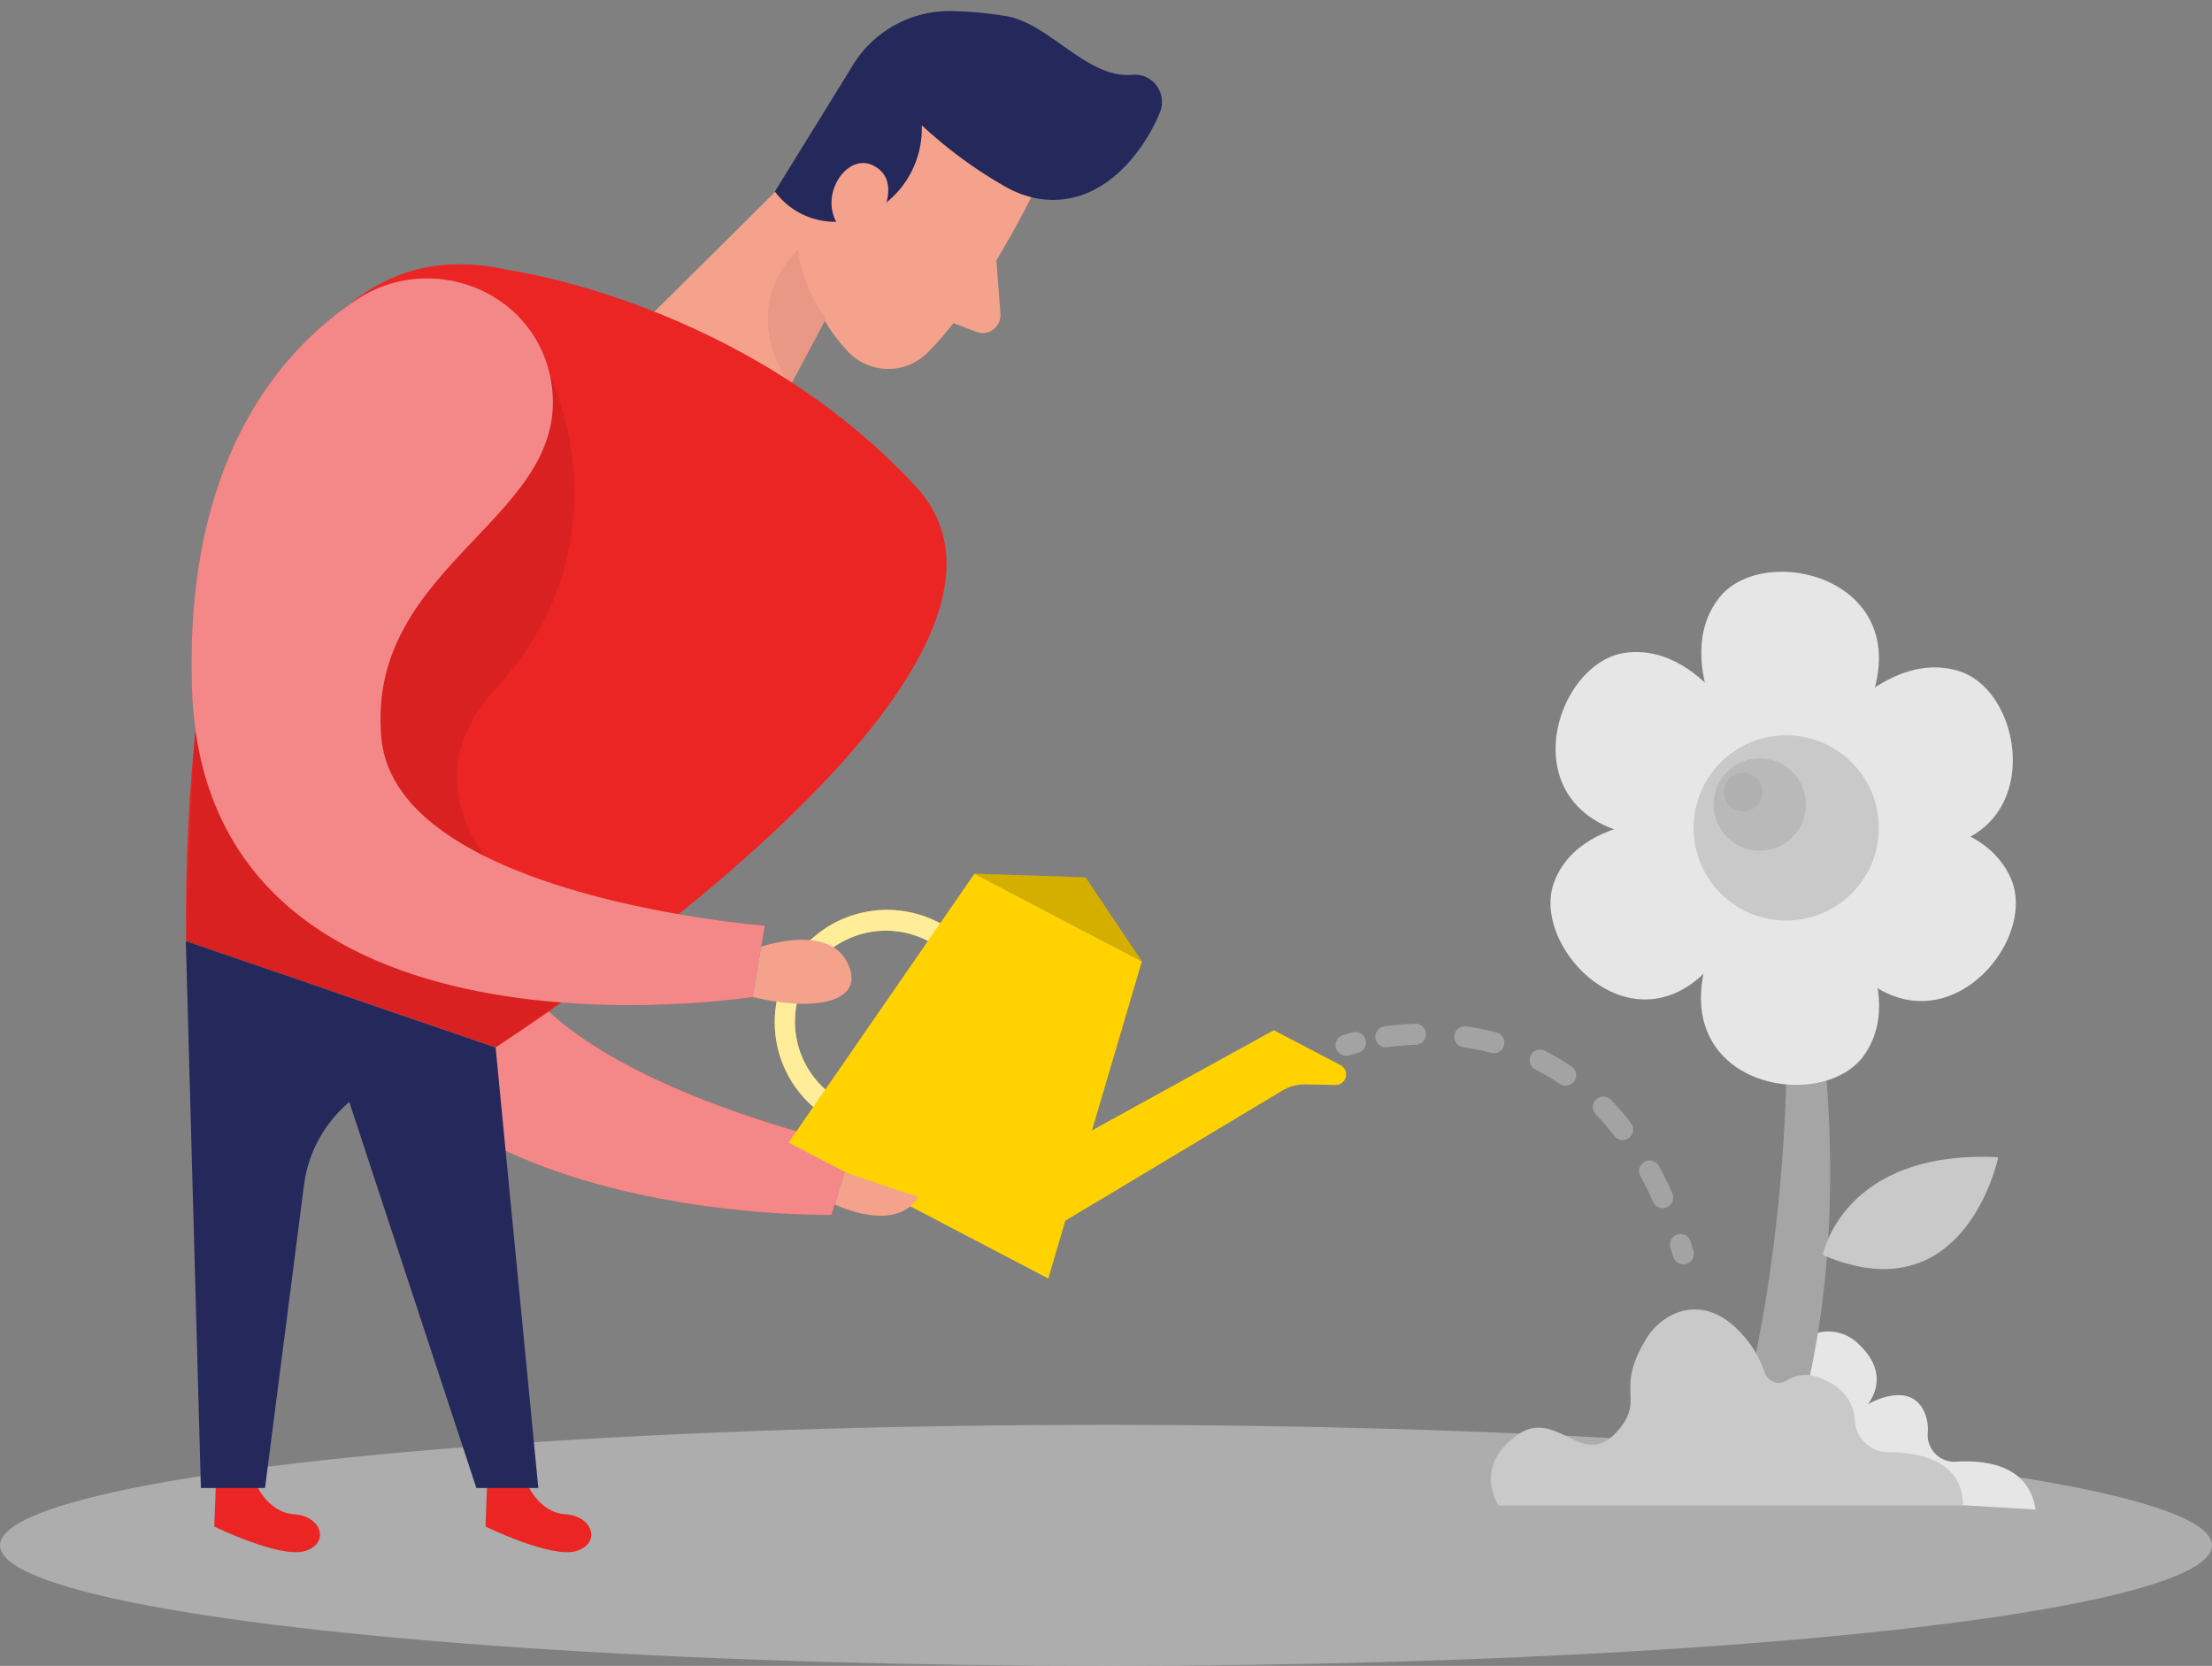 <svg xmlns="http://www.w3.org/2000/svg" width="210.115" height="158.247" viewBox="0 0 210.115 158.247">
  <rect x="0" y="0" width="210.115" height="158.247" fill="#808080" stroke="none"/>
  <g id="cta1-small" transform="translate(0)">
    <path id="Path_826" data-name="Path 826" d="M125.735,95.264c-.625-8.4-9.78-13.345-17.335-9.618C100.2,89.7,90.134,99,88.052,120.327c-3.639,37.2,48.883,35.938,48.883,35.938l2.057-6.554s-34.356-7.335-33.725-22.512C105.974,110.228,126.723,108.952,125.735,95.264Z" transform="translate(-57.96 -40.868)" fill="#eb2424"/>
    <path id="Path_827" data-name="Path 827" d="M125.735,95.264c-.625-8.4-9.78-13.345-17.335-9.618C100.2,89.7,90.134,99,88.052,120.327c-3.639,37.2,48.883,35.938,48.883,35.938l2.057-6.554s-34.356-7.335-33.725-22.512C105.974,110.228,126.723,108.952,125.735,95.264Z" transform="translate(-57.96 -40.868)" fill="#fff" opacity="0.46"/>
    <ellipse id="Ellipse_133" data-name="Ellipse 133" cx="105.058" cy="11.45" rx="105.058" ry="11.45" transform="translate(0 135.347)" fill="#e6e6e6" opacity="0.45"/>
    <path id="Path_828" data-name="Path 828" d="M76.436,239.82s1.082,2.945,3.752,3.127,3.377,2.808.988,3.5-8.586-2.333-8.586-2.333l.144-3.846Z" transform="translate(-52.235 -99.101)" fill="#eb2424"/>
    <path id="Path_829" data-name="Path 829" d="M117.636,239.82s1.082,2.945,3.752,3.127,3.383,2.808.994,3.5-8.592-2.333-8.592-2.333l.144-3.846Z" transform="translate(-67.671 -99.101)" fill="#eb2424"/>
    <g id="Group_83" data-name="Group 83" transform="translate(51.291 0)">
      <path id="Path_830" data-name="Path 830" d="M21.575,14.678s-5.19,9.373-10.62,14.238a5.264,5.264,0,0,1-7.521-.5C1.068,25.6-1.326,21.119.861,15.733L3.467,6.172A9.535,9.535,0,0,1,12.659.005C20.009-.133,25.039,9.115,21.575,14.678Z" transform="translate(24.349 5.208) rotate(-3)" fill="#f4a28c"/>
      <path id="Path_831" data-name="Path 831" d="M26.059,0,0,23.3,13.625,36.961,26.778,15.089Z" transform="translate(0 15.925) rotate(-3)" fill="#f4a28c"/>
      <path id="Path_832" data-name="Path 832" d="M21.875,16.952a42.82,42.82,0,0,1-7.617-6.239,8.993,8.993,0,0,1-5.476,8.133A7.1,7.1,0,0,1,0,16.27L7.833,4.954A10.769,10.769,0,0,1,17.813.042a35.578,35.578,0,0,1,4.995.74c4.119.916,7.373,6.4,11.751,6.192a2.539,2.539,0,0,1,2.2,1.19,2.634,2.634,0,0,1,.152,2.529C35.083,14.518,30.8,19.556,24.9,18.248a9.757,9.757,0,0,1-3.028-1.3Z" transform="translate(21.464 1.945) rotate(-3)" fill="#24285b"/>
      <path id="Path_833" data-name="Path 833" d="M4.6,5.236S6.824,1.775,4.127.275-1.834,3.782,1.25,6.625Z" transform="translate(27.495 15.651) rotate(-3)" fill="#f4a28c"/>
      <path id="Path_834" data-name="Path 834" d="M6.019,0l.125,5.122A1.734,1.734,0,0,1,5.391,6.6a1.671,1.671,0,0,1-1.631.143L0,5.069Z" transform="translate(37.336 24.987) rotate(-3)" fill="#f4a28c"/>
      <path id="Path_835" data-name="Path 835" d="M5.551,6.623A13.252,13.252,0,0,1,3.217,0S-2.93,4.544,1.771,12.887Z" transform="translate(21.3 23.915) rotate(-3)" fill="#ce8172" opacity="0.31"/>
    </g>
    <path id="Path_836" data-name="Path 836" d="M312.363,218.319a4.073,4.073,0,0,1,5.941,0c3.127,2.97.782,5.628.782,5.628s3.908-2.314,5.315.625a3.972,3.972,0,0,1,.381,2.126,2.533,2.533,0,0,0,2.739,2.7c3.127-.181,6.879.488,7.5,4.546l-13.132-.782L311.3,225.467Z" transform="translate(-141.669 -90.551)" fill="#e6e6e6"/>
    <path id="Path_837" data-name="Path 837" d="M301.24,201.205s10.131-26.477,4.921-66.705c0,0,12.669,37.408-.15,68.162Z" transform="translate(-137.9 -59.643)" fill="#a5a5a5"/>
    <path id="Path_838" data-name="Path 838" d="M98.967,55.5s22.356,3.045,38.609,20.511S97.7,129.326,97.7,129.326L68.307,119.239S66.356,47.95,98.967,55.5Z" transform="translate(-50.622 -29.836)" fill="#eb2424"/>
    <path id="Path_839" data-name="Path 839" d="M167.038,175l-.144-.063-3.589-1.876a10.668,10.668,0,0,1,9.893-18.9l3.589,1.876a1.015,1.015,0,0,1-.938,1.8l-3.589-1.876a8.639,8.639,0,0,0-8.011,15.308l3.589,1.876a1.02,1.02,0,1,1-.8,1.876Z" transform="translate(-84.162 -66.598)" fill="#ffd200"/>
    <path id="Path_840" data-name="Path 840" d="M102.889,71.94s7.7,15.634-5.1,29.591,11.131,26.3,11.131,26.3l-11.212,7.861L68.32,125.607s.425-13.607.869-20.149S102.889,71.94,102.889,71.94Z" transform="translate(-50.635 -36.204)" opacity="0.08"/>
    <path id="Path_841" data-name="Path 841" d="M167.038,175l-.144-.063-3.589-1.876a10.668,10.668,0,0,1,9.893-18.9l3.589,1.876a1.015,1.015,0,0,1-.938,1.8l-3.589-1.876a8.639,8.639,0,0,0-8.011,15.308l3.589,1.876a1.02,1.02,0,1,1-.8,1.876Z" transform="translate(-84.162 -66.598)" fill="#fff" opacity="0.6"/>
    <path id="Path_842" data-name="Path 842" d="M103.195,66.373c-1.72-8.242-11.475-11.925-18.466-7.216-7.592,5.109-16.3,15.671-15.546,37.077,1.357,37.352,53.242,29.11,53.242,29.11l1.163-6.772s-35.019-2.7-36.42-17.81C85.6,83.839,106,79.805,103.195,66.373Z" transform="translate(-50.941 -30.637)" fill="#eb2424"/>
    <path id="Path_843" data-name="Path 843" d="M103.195,66.373c-1.72-8.242-11.475-11.925-18.466-7.216-7.592,5.109-16.3,15.671-15.546,37.077,1.357,37.352,53.242,29.11,53.242,29.11l1.163-6.772s-35.019-2.7-36.42-17.81C85.6,83.839,106,79.805,103.195,66.373Z" transform="translate(-50.941 -30.637)" fill="#fff" opacity="0.46"/>
    <path id="Path_844" data-name="Path 844" d="M177.483,147.51,159.83,173.055l24.664,12.913,8.892-30.135Z" transform="translate(-84.92 -64.517)" fill="#ffd200"/>
    <path id="Path_845" data-name="Path 845" d="M192,185.6,217.97,171.29l6.353,3.327a1,1,0,0,1-.481,1.876l-2.889-.056a4.208,4.208,0,0,0-2.239.625L194.107,191.82Z" transform="translate(-96.973 -73.426)" fill="#ffd200"/>
    <path id="Path_846" data-name="Path 846" d="M155.173,158.213s6.2-2.195,8.129,1.4-2.42,4.94-8.942,3.371Z" transform="translate(-82.871 -68.278)" fill="#f4a28c"/>
    <path id="Path_847" data-name="Path 847" d="M188.06,147.51l10.556.35,5.347,7.973Z" transform="translate(-95.497 -64.517)" fill="#ffd200"/>
    <path id="Path_848" data-name="Path 848" d="M188.06,147.51l10.556.35,5.347,7.973Z" transform="translate(-95.497 -64.517)" opacity="0.17"/>
    <path id="Path_849" data-name="Path 849" d="M166.83,195.918s5.722,2.827,7.936-.688l-6.979-2.37Z" transform="translate(-87.543 -81.508)" fill="#f4a28c"/>
    <g id="Group_78" data-name="Group 78" transform="translate(127.858 98.228)" opacity="0.48">
      <path id="Path_850" data-name="Path 850" d="M244.5,173.416s.319-.106.9-.256" transform="translate(-244.5 -172.355)" fill="none" stroke="#c9c9c9" stroke-linecap="round" stroke-linejoin="round" stroke-width="2"/>
      <path id="Path_851" data-name="Path 851" d="M250.55,172.127c6.791-.913,20.924-.325,27.515,18.335" transform="translate(-246.767 -171.872)" fill="none" stroke="#c9c9c9" stroke-linecap="round" stroke-linejoin="round" stroke-width="2" stroke-dasharray="2.82 4.7"/>
      <path id="Path_852" data-name="Path 852" d="M295.3,203.83c.094.294.188.588.275.894" transform="translate(-263.533 -183.845)" fill="none" stroke="#c9c9c9" stroke-linecap="round" stroke-linejoin="round" stroke-width="2"/>
    </g>
    <path id="Path_853" data-name="Path 853" d="M68.27,157.76,69.7,209.707h6.091l3.7-28.766a12.419,12.419,0,0,1,8.817-10.324l9.38-2.764Z" transform="translate(-50.617 -68.357)" fill="#24285b"/>
    <path id="Path_854" data-name="Path 854" d="M106.508,173.89l4.058,41.86h-5.884L91.8,176.623Z" transform="translate(-59.432 -74.4)" fill="#24285b"/>
    <path id="Path_855" data-name="Path 855" d="M316.92,199.844s1.876-10.005,16.665-9.286C333.585,190.558,330.484,205.679,316.92,199.844Z" transform="translate(-143.775 -80.631)" fill="#c9c9c9"/>
    <path id="Path_856" data-name="Path 856" d="M302.552,120.347s-7.323-10.005-2.364-16.259,23.957-.406,10.3,16.653Z" transform="translate(-136.861 -47.335)" fill="#e6e6e6"/>
    <path id="Path_857" data-name="Path 857" d="M314.7,124.47s6.766-10.362,14.383-7.923,8.792,22.287-11.975,15.5Z" transform="translate(-142.943 -52.777)" fill="#e6e6e6"/>
    <path id="Path_858" data-name="Path 858" d="M318.311,139.312s12.244-1.807,15.471,5.509-10.843,21.368-19.542,1.319Z" transform="translate(-142.771 -61.371)" fill="#e6e6e6"/>
    <path id="Path_859" data-name="Path 859" d="M310.4,149.29s8.054,9.38,3.583,16.028-23.857,2.2-11.531-15.834Z" transform="translate(-136.84 -65.184)" fill="#e6e6e6"/>
    <path id="Path_860" data-name="Path 860" d="M295.722,124.216s-4.859-11.381-12.788-10.3-12.538,20.411,9.1,17.341Z" transform="translate(-128.568 -51.904)" fill="#e6e6e6"/>
    <path id="Path_861" data-name="Path 861" d="M290.572,139.215s-11.969-1.313-14.683,5.991,11.731,20.561,19.023.557Z" transform="translate(-128.277 -61.375)" fill="#e6e6e6"/>
    <ellipse id="Ellipse_134" data-name="Ellipse 134" cx="8.799" cy="8.799" rx="8.799" ry="8.799" transform="translate(160.869 69.848)" fill="#c9c9c9"/>
    <circle id="Ellipse_135" data-name="Ellipse 135" cx="4.384" cy="4.384" r="4.384" transform="translate(162.77 72.037)" fill="#a5a5a5" opacity="0.43"/>
    <ellipse id="Ellipse_136" data-name="Ellipse 136" cx="1.826" cy="1.826" rx="1.826" ry="1.826" transform="translate(163.765 73.419)" fill="#a5a5a5" opacity="0.43"/>
    <path id="Path_862" data-name="Path 862" d="M267.254,232.331s-2.5-3.483,1.563-6.566,6.4,3.752,10.005-.863c2.189-2.814-.55-3.6,2.5-8.517,1.407-2.27,5.159-4.377,8.755-.625a10.087,10.087,0,0,1,2.42,3.921,1.426,1.426,0,0,0,2.139.757c.957-.625,2.3-.832,4.1.244a4.277,4.277,0,0,1,2.339,3.5,3.177,3.177,0,0,0,3.089,3.083c3.221,0,7.179.894,7.179,5.065Z" transform="translate(-124.882 -89.317)" fill="#c9c9c9"/>
  </g>
</svg>
